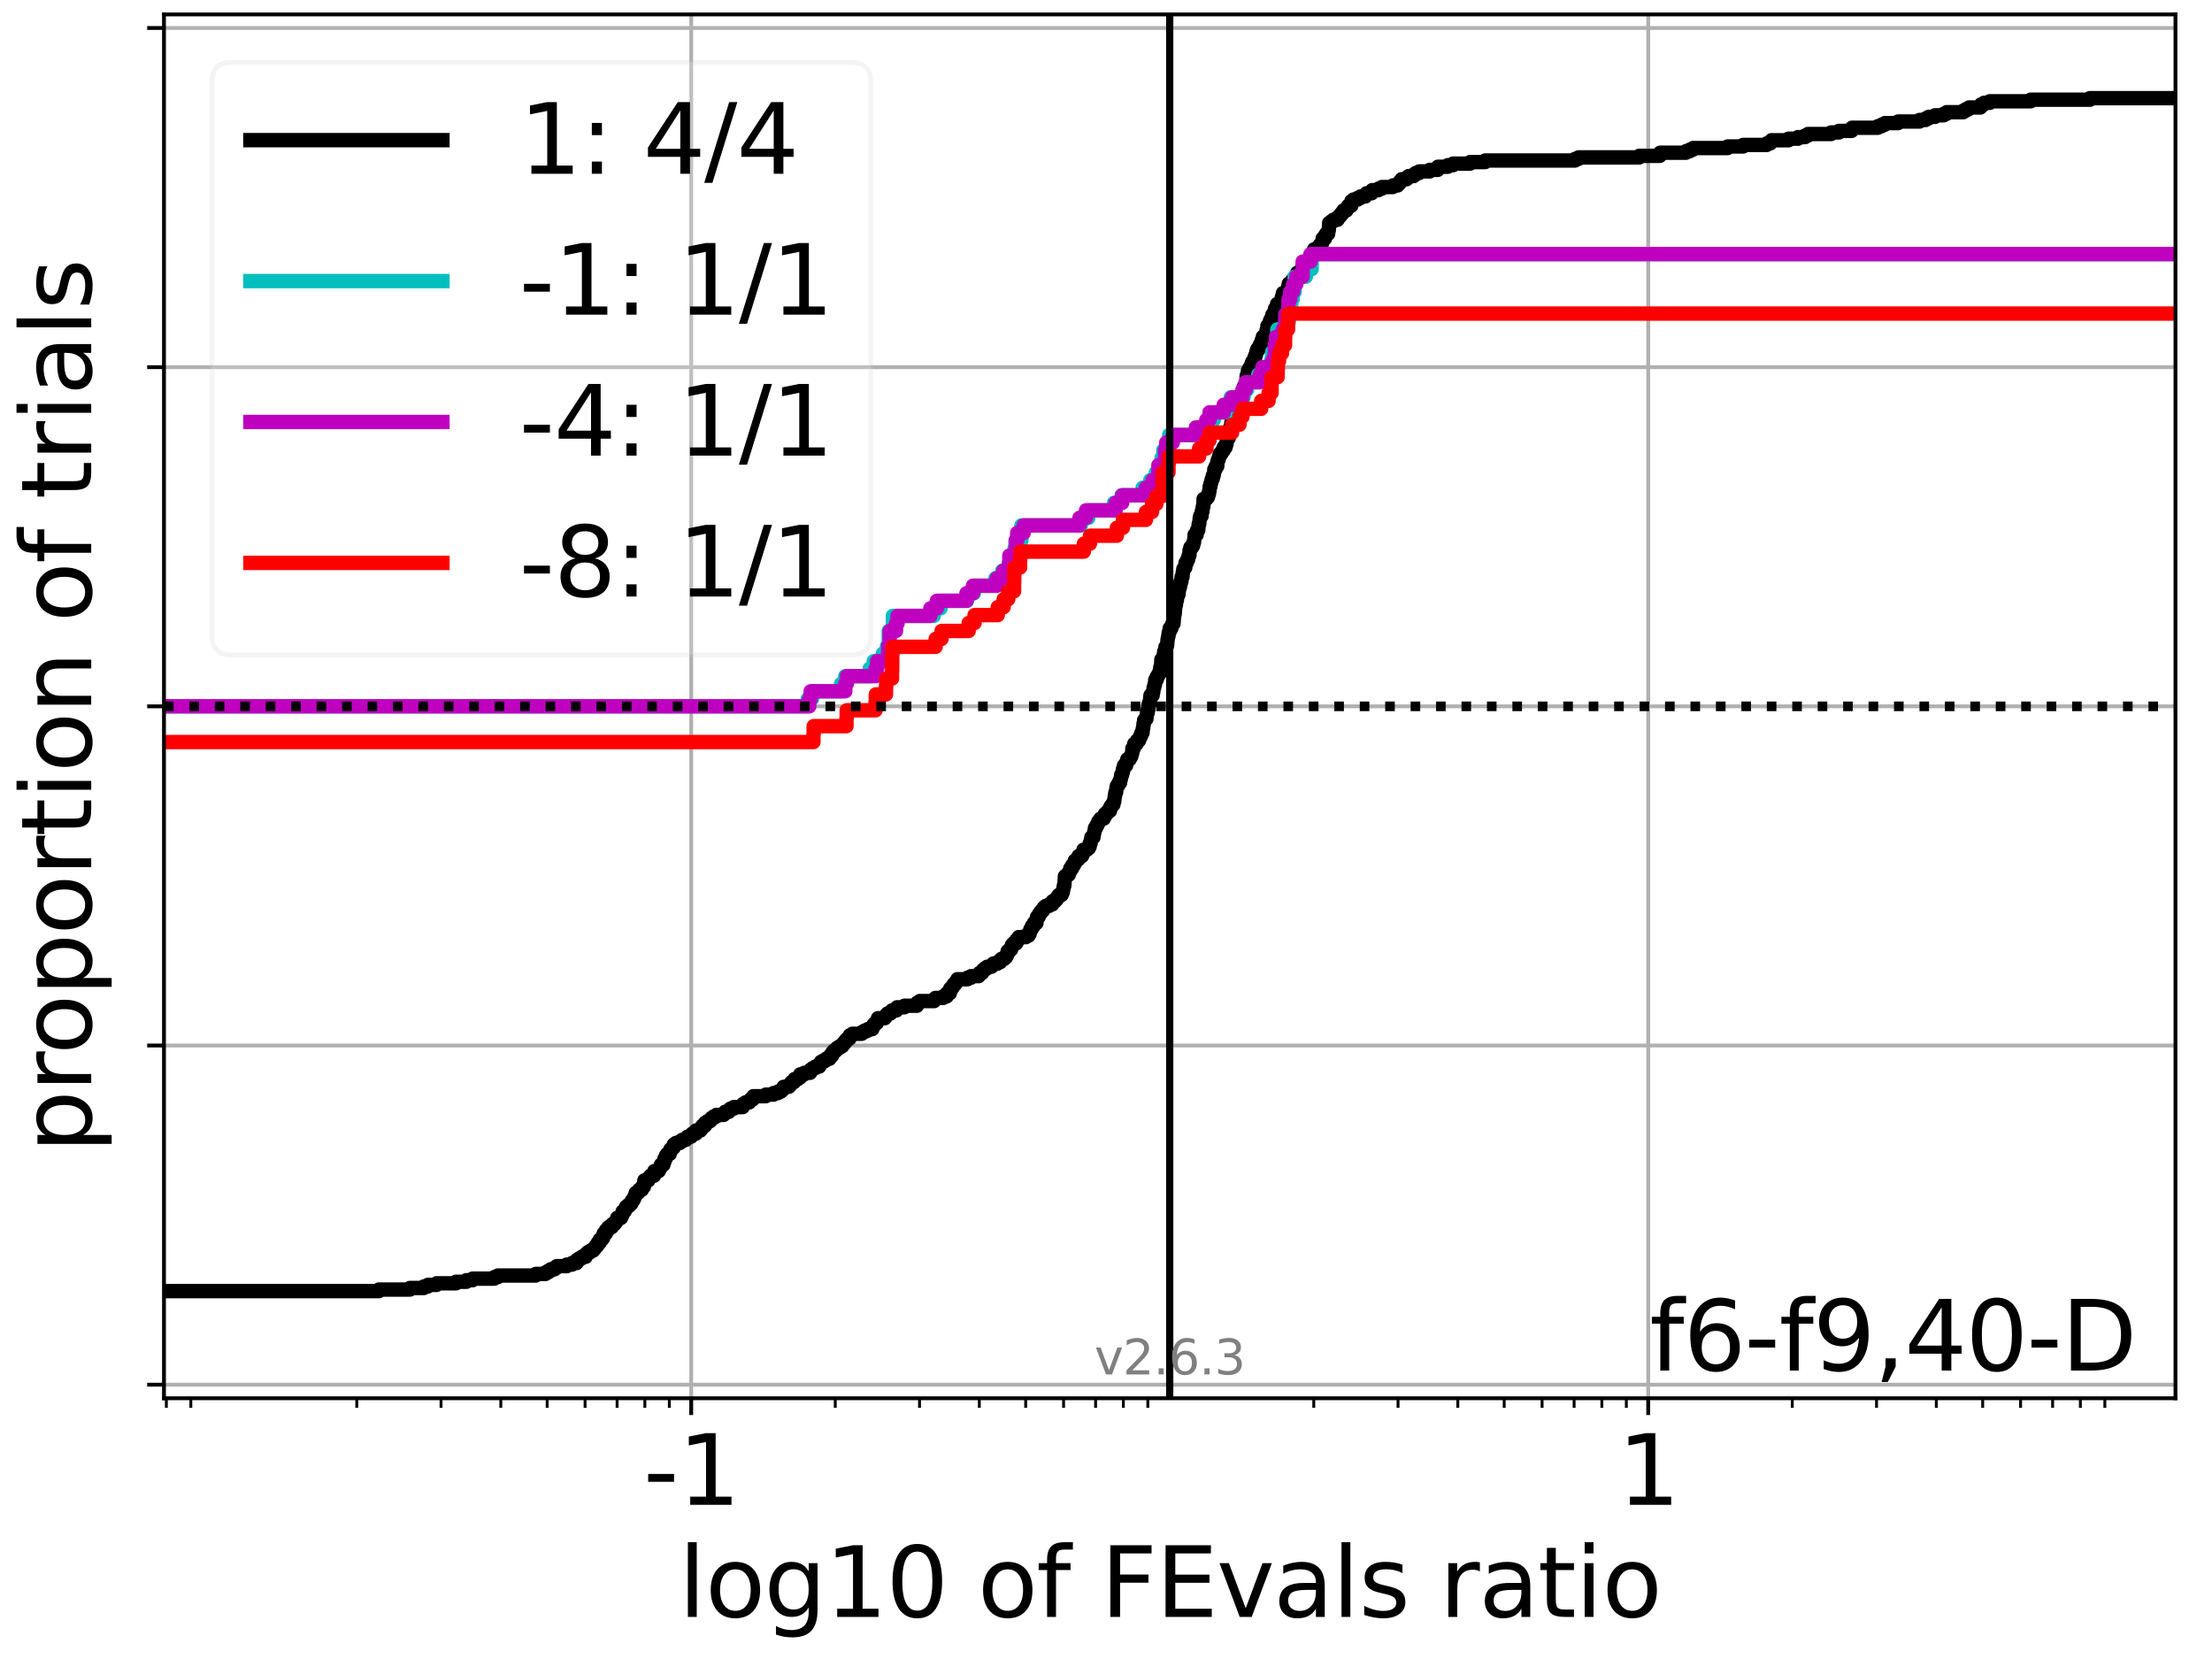 <?xml version="1.0" encoding="utf-8" standalone="no"?>
<!DOCTYPE svg PUBLIC "-//W3C//DTD SVG 1.1//EN"
  "http://www.w3.org/Graphics/SVG/1.1/DTD/svg11.dtd">
<svg height="345.6pt" version="1.1" viewBox="0 0 460.8 345.6" width="460.8pt" xmlns="http://www.w3.org/2000/svg" xmlns:xlink="http://www.w3.org/1999/xlink">
 <defs>
  <style type="text/css">*{stroke-linecap:butt;stroke-linejoin:round;}</style>
 </defs>
 <g id="figure_1">
  <g id="patch_1">
   <path d="M 0 345.6 
L 460.8 345.6 
L 460.8 0 
L 0 0 
z
" style="fill:#ffffff;"/>
  </g>
  <g id="axes_1">
   <g id="patch_2">
    <path d="M 34.16 291.28 
L 453.192 291.28 
L 453.192 3 
L 34.16 3 
z
" style="fill:#ffffff;"/>
   </g>
   <g id="matplotlib.axis_1">
    <g id="xtick_1">
     <g id="line2d_1">
      <path clip-path="url(#pb360c8e637)" d="M 143.995 291.28 
L 143.995 3 
" style="fill:none;stroke:#b0b0b0;stroke-linecap:square;stroke-width:0.8;"/>
     </g>
     <g id="line2d_2">
      <defs>
       <path d="M 0 0 
L 0 3.5 
" id="m2b8496bff4" style="stroke:#000000;stroke-width:0.8;"/>
      </defs>
      <g>
       <use style="stroke:#000000;stroke-width:0.8;" x="143.995" xlink:href="#m2b8496bff4" y="291.28"/>
      </g>
     </g>
     <g id="text_1">
      <!-- -1 -->
      <g transform="translate(134.025 313.477)scale(0.2 -0.2)">
       <defs>
        <path d="M 313 2009 
L 1997 2009 
L 1997 1497 
L 313 1497 
L 313 2009 
z
" id="DejaVuSans-2d" transform="scale(0.016)"/>
        <path d="M 794 531 
L 1825 531 
L 1825 4091 
L 703 3866 
L 703 4441 
L 1819 4666 
L 2450 4666 
L 2450 531 
L 3481 531 
L 3481 0 
L 794 0 
L 794 531 
z
" id="DejaVuSans-31" transform="scale(0.016)"/>
       </defs>
       <use xlink:href="#DejaVuSans-2d"/>
       <use x="36.084" xlink:href="#DejaVuSans-31"/>
      </g>
     </g>
    </g>
    <g id="xtick_2">
     <g id="line2d_3">
      <path clip-path="url(#pb360c8e637)" d="M 343.357 291.28 
L 343.357 3 
" style="fill:none;stroke:#b0b0b0;stroke-linecap:square;stroke-width:0.8;"/>
     </g>
     <g id="line2d_4">
      <g>
       <use style="stroke:#000000;stroke-width:0.8;" x="343.357" xlink:href="#m2b8496bff4" y="291.28"/>
      </g>
     </g>
     <g id="text_2">
      <!-- 1 -->
      <g transform="translate(336.995 313.477)scale(0.2 -0.2)">
       <use xlink:href="#DejaVuSans-31"/>
      </g>
     </g>
    </g>
    <g id="xtick_3">
     <g id="line2d_5">
      <defs>
       <path d="M 0 0 
L 0 2 
" id="m2faba2f7cb" style="stroke:#000000;stroke-width:0.6;"/>
      </defs>
      <g>
       <use style="stroke:#000000;stroke-width:0.6;" x="34.654" xlink:href="#m2faba2f7cb" y="291.28"/>
      </g>
     </g>
    </g>
    <g id="xtick_4">
     <g id="line2d_6">
      <g>
       <use style="stroke:#000000;stroke-width:0.6;" x="39.753" xlink:href="#m2faba2f7cb" y="291.28"/>
      </g>
     </g>
    </g>
    <g id="xtick_5">
     <g id="line2d_7">
      <g>
       <use style="stroke:#000000;stroke-width:0.6;" x="74.321" xlink:href="#m2faba2f7cb" y="291.28"/>
      </g>
     </g>
    </g>
    <g id="xtick_6">
     <g id="line2d_8">
      <g>
       <use style="stroke:#000000;stroke-width:0.6;" x="91.874" xlink:href="#m2faba2f7cb" y="291.28"/>
      </g>
     </g>
    </g>
    <g id="xtick_7">
     <g id="line2d_9">
      <g>
       <use style="stroke:#000000;stroke-width:0.6;" x="104.328" xlink:href="#m2faba2f7cb" y="291.28"/>
      </g>
     </g>
    </g>
    <g id="xtick_8">
     <g id="line2d_10">
      <g>
       <use style="stroke:#000000;stroke-width:0.6;" x="113.988" xlink:href="#m2faba2f7cb" y="291.28"/>
      </g>
     </g>
    </g>
    <g id="xtick_9">
     <g id="line2d_11">
      <g>
       <use style="stroke:#000000;stroke-width:0.6;" x="121.881" xlink:href="#m2faba2f7cb" y="291.28"/>
      </g>
     </g>
    </g>
    <g id="xtick_10">
     <g id="line2d_12">
      <g>
       <use style="stroke:#000000;stroke-width:0.6;" x="128.554" xlink:href="#m2faba2f7cb" y="291.28"/>
      </g>
     </g>
    </g>
    <g id="xtick_11">
     <g id="line2d_13">
      <g>
       <use style="stroke:#000000;stroke-width:0.6;" x="134.335" xlink:href="#m2faba2f7cb" y="291.28"/>
      </g>
     </g>
    </g>
    <g id="xtick_12">
     <g id="line2d_14">
      <g>
       <use style="stroke:#000000;stroke-width:0.6;" x="139.434" xlink:href="#m2faba2f7cb" y="291.28"/>
      </g>
     </g>
    </g>
    <g id="xtick_13">
     <g id="line2d_15">
      <g>
       <use style="stroke:#000000;stroke-width:0.6;" x="174.002" xlink:href="#m2faba2f7cb" y="291.28"/>
      </g>
     </g>
    </g>
    <g id="xtick_14">
     <g id="line2d_16">
      <g>
       <use style="stroke:#000000;stroke-width:0.6;" x="191.555" xlink:href="#m2faba2f7cb" y="291.28"/>
      </g>
     </g>
    </g>
    <g id="xtick_15">
     <g id="line2d_17">
      <g>
       <use style="stroke:#000000;stroke-width:0.6;" x="204.009" xlink:href="#m2faba2f7cb" y="291.28"/>
      </g>
     </g>
    </g>
    <g id="xtick_16">
     <g id="line2d_18">
      <g>
       <use style="stroke:#000000;stroke-width:0.6;" x="213.669" xlink:href="#m2faba2f7cb" y="291.28"/>
      </g>
     </g>
    </g>
    <g id="xtick_17">
     <g id="line2d_19">
      <g>
       <use style="stroke:#000000;stroke-width:0.6;" x="221.562" xlink:href="#m2faba2f7cb" y="291.28"/>
      </g>
     </g>
    </g>
    <g id="xtick_18">
     <g id="line2d_20">
      <g>
       <use style="stroke:#000000;stroke-width:0.6;" x="228.235" xlink:href="#m2faba2f7cb" y="291.28"/>
      </g>
     </g>
    </g>
    <g id="xtick_19">
     <g id="line2d_21">
      <g>
       <use style="stroke:#000000;stroke-width:0.6;" x="234.016" xlink:href="#m2faba2f7cb" y="291.28"/>
      </g>
     </g>
    </g>
    <g id="xtick_20">
     <g id="line2d_22">
      <g>
       <use style="stroke:#000000;stroke-width:0.6;" x="239.115" xlink:href="#m2faba2f7cb" y="291.28"/>
      </g>
     </g>
    </g>
    <g id="xtick_21">
     <g id="line2d_23">
      <g>
       <use style="stroke:#000000;stroke-width:0.6;" x="273.683" xlink:href="#m2faba2f7cb" y="291.28"/>
      </g>
     </g>
    </g>
    <g id="xtick_22">
     <g id="line2d_24">
      <g>
       <use style="stroke:#000000;stroke-width:0.6;" x="291.236" xlink:href="#m2faba2f7cb" y="291.28"/>
      </g>
     </g>
    </g>
    <g id="xtick_23">
     <g id="line2d_25">
      <g>
       <use style="stroke:#000000;stroke-width:0.6;" x="303.69" xlink:href="#m2faba2f7cb" y="291.28"/>
      </g>
     </g>
    </g>
    <g id="xtick_24">
     <g id="line2d_26">
      <g>
       <use style="stroke:#000000;stroke-width:0.6;" x="313.35" xlink:href="#m2faba2f7cb" y="291.28"/>
      </g>
     </g>
    </g>
    <g id="xtick_25">
     <g id="line2d_27">
      <g>
       <use style="stroke:#000000;stroke-width:0.6;" x="321.243" xlink:href="#m2faba2f7cb" y="291.28"/>
      </g>
     </g>
    </g>
    <g id="xtick_26">
     <g id="line2d_28">
      <g>
       <use style="stroke:#000000;stroke-width:0.6;" x="327.916" xlink:href="#m2faba2f7cb" y="291.28"/>
      </g>
     </g>
    </g>
    <g id="xtick_27">
     <g id="line2d_29">
      <g>
       <use style="stroke:#000000;stroke-width:0.6;" x="333.697" xlink:href="#m2faba2f7cb" y="291.28"/>
      </g>
     </g>
    </g>
    <g id="xtick_28">
     <g id="line2d_30">
      <g>
       <use style="stroke:#000000;stroke-width:0.6;" x="338.796" xlink:href="#m2faba2f7cb" y="291.28"/>
      </g>
     </g>
    </g>
    <g id="xtick_29">
     <g id="line2d_31">
      <g>
       <use style="stroke:#000000;stroke-width:0.6;" x="373.364" xlink:href="#m2faba2f7cb" y="291.28"/>
      </g>
     </g>
    </g>
    <g id="xtick_30">
     <g id="line2d_32">
      <g>
       <use style="stroke:#000000;stroke-width:0.6;" x="390.917" xlink:href="#m2faba2f7cb" y="291.28"/>
      </g>
     </g>
    </g>
    <g id="xtick_31">
     <g id="line2d_33">
      <g>
       <use style="stroke:#000000;stroke-width:0.6;" x="403.371" xlink:href="#m2faba2f7cb" y="291.28"/>
      </g>
     </g>
    </g>
    <g id="xtick_32">
     <g id="line2d_34">
      <g>
       <use style="stroke:#000000;stroke-width:0.6;" x="413.031" xlink:href="#m2faba2f7cb" y="291.28"/>
      </g>
     </g>
    </g>
    <g id="xtick_33">
     <g id="line2d_35">
      <g>
       <use style="stroke:#000000;stroke-width:0.6;" x="420.924" xlink:href="#m2faba2f7cb" y="291.28"/>
      </g>
     </g>
    </g>
    <g id="xtick_34">
     <g id="line2d_36">
      <g>
       <use style="stroke:#000000;stroke-width:0.6;" x="427.597" xlink:href="#m2faba2f7cb" y="291.28"/>
      </g>
     </g>
    </g>
    <g id="xtick_35">
     <g id="line2d_37">
      <g>
       <use style="stroke:#000000;stroke-width:0.6;" x="433.378" xlink:href="#m2faba2f7cb" y="291.28"/>
      </g>
     </g>
    </g>
    <g id="xtick_36">
     <g id="line2d_38">
      <g>
       <use style="stroke:#000000;stroke-width:0.6;" x="438.477" xlink:href="#m2faba2f7cb" y="291.28"/>
      </g>
     </g>
    </g>
    <g id="text_3">
     <!-- log10 of FEvals ratio -->
     <g transform="translate(141.371 336.833)scale(0.2 -0.2)">
      <defs>
       <path d="M 603 4863 
L 1178 4863 
L 1178 0 
L 603 0 
L 603 4863 
z
" id="DejaVuSans-6c" transform="scale(0.016)"/>
       <path d="M 1959 3097 
Q 1497 3097 1228 2736 
Q 959 2375 959 1747 
Q 959 1119 1226 758 
Q 1494 397 1959 397 
Q 2419 397 2687 759 
Q 2956 1122 2956 1747 
Q 2956 2369 2687 2733 
Q 2419 3097 1959 3097 
z
M 1959 3584 
Q 2709 3584 3137 3096 
Q 3566 2609 3566 1747 
Q 3566 888 3137 398 
Q 2709 -91 1959 -91 
Q 1206 -91 779 398 
Q 353 888 353 1747 
Q 353 2609 779 3096 
Q 1206 3584 1959 3584 
z
" id="DejaVuSans-6f" transform="scale(0.016)"/>
       <path d="M 2906 1791 
Q 2906 2416 2648 2759 
Q 2391 3103 1925 3103 
Q 1463 3103 1205 2759 
Q 947 2416 947 1791 
Q 947 1169 1205 825 
Q 1463 481 1925 481 
Q 2391 481 2648 825 
Q 2906 1169 2906 1791 
z
M 3481 434 
Q 3481 -459 3084 -895 
Q 2688 -1331 1869 -1331 
Q 1566 -1331 1297 -1286 
Q 1028 -1241 775 -1147 
L 775 -588 
Q 1028 -725 1275 -790 
Q 1522 -856 1778 -856 
Q 2344 -856 2625 -561 
Q 2906 -266 2906 331 
L 2906 616 
Q 2728 306 2450 153 
Q 2172 0 1784 0 
Q 1141 0 747 490 
Q 353 981 353 1791 
Q 353 2603 747 3093 
Q 1141 3584 1784 3584 
Q 2172 3584 2450 3431 
Q 2728 3278 2906 2969 
L 2906 3500 
L 3481 3500 
L 3481 434 
z
" id="DejaVuSans-67" transform="scale(0.016)"/>
       <path d="M 2034 4250 
Q 1547 4250 1301 3770 
Q 1056 3291 1056 2328 
Q 1056 1369 1301 889 
Q 1547 409 2034 409 
Q 2525 409 2770 889 
Q 3016 1369 3016 2328 
Q 3016 3291 2770 3770 
Q 2525 4250 2034 4250 
z
M 2034 4750 
Q 2819 4750 3233 4129 
Q 3647 3509 3647 2328 
Q 3647 1150 3233 529 
Q 2819 -91 2034 -91 
Q 1250 -91 836 529 
Q 422 1150 422 2328 
Q 422 3509 836 4129 
Q 1250 4750 2034 4750 
z
" id="DejaVuSans-30" transform="scale(0.016)"/>
       <path id="DejaVuSans-20" transform="scale(0.016)"/>
       <path d="M 2375 4863 
L 2375 4384 
L 1825 4384 
Q 1516 4384 1395 4259 
Q 1275 4134 1275 3809 
L 1275 3500 
L 2222 3500 
L 2222 3053 
L 1275 3053 
L 1275 0 
L 697 0 
L 697 3053 
L 147 3053 
L 147 3500 
L 697 3500 
L 697 3744 
Q 697 4328 969 4595 
Q 1241 4863 1831 4863 
L 2375 4863 
z
" id="DejaVuSans-66" transform="scale(0.016)"/>
       <path d="M 628 4666 
L 3309 4666 
L 3309 4134 
L 1259 4134 
L 1259 2759 
L 3109 2759 
L 3109 2228 
L 1259 2228 
L 1259 0 
L 628 0 
L 628 4666 
z
" id="DejaVuSans-46" transform="scale(0.016)"/>
       <path d="M 628 4666 
L 3578 4666 
L 3578 4134 
L 1259 4134 
L 1259 2753 
L 3481 2753 
L 3481 2222 
L 1259 2222 
L 1259 531 
L 3634 531 
L 3634 0 
L 628 0 
L 628 4666 
z
" id="DejaVuSans-45" transform="scale(0.016)"/>
       <path d="M 191 3500 
L 800 3500 
L 1894 563 
L 2988 3500 
L 3597 3500 
L 2284 0 
L 1503 0 
L 191 3500 
z
" id="DejaVuSans-76" transform="scale(0.016)"/>
       <path d="M 2194 1759 
Q 1497 1759 1228 1600 
Q 959 1441 959 1056 
Q 959 750 1161 570 
Q 1363 391 1709 391 
Q 2188 391 2477 730 
Q 2766 1069 2766 1631 
L 2766 1759 
L 2194 1759 
z
M 3341 1997 
L 3341 0 
L 2766 0 
L 2766 531 
Q 2569 213 2275 61 
Q 1981 -91 1556 -91 
Q 1019 -91 701 211 
Q 384 513 384 1019 
Q 384 1609 779 1909 
Q 1175 2209 1959 2209 
L 2766 2209 
L 2766 2266 
Q 2766 2663 2505 2880 
Q 2244 3097 1772 3097 
Q 1472 3097 1187 3025 
Q 903 2953 641 2809 
L 641 3341 
Q 956 3463 1253 3523 
Q 1550 3584 1831 3584 
Q 2591 3584 2966 3190 
Q 3341 2797 3341 1997 
z
" id="DejaVuSans-61" transform="scale(0.016)"/>
       <path d="M 2834 3397 
L 2834 2853 
Q 2591 2978 2328 3040 
Q 2066 3103 1784 3103 
Q 1356 3103 1142 2972 
Q 928 2841 928 2578 
Q 928 2378 1081 2264 
Q 1234 2150 1697 2047 
L 1894 2003 
Q 2506 1872 2764 1633 
Q 3022 1394 3022 966 
Q 3022 478 2636 193 
Q 2250 -91 1575 -91 
Q 1294 -91 989 -36 
Q 684 19 347 128 
L 347 722 
Q 666 556 975 473 
Q 1284 391 1588 391 
Q 1994 391 2212 530 
Q 2431 669 2431 922 
Q 2431 1156 2273 1281 
Q 2116 1406 1581 1522 
L 1381 1569 
Q 847 1681 609 1914 
Q 372 2147 372 2553 
Q 372 3047 722 3315 
Q 1072 3584 1716 3584 
Q 2034 3584 2315 3537 
Q 2597 3491 2834 3397 
z
" id="DejaVuSans-73" transform="scale(0.016)"/>
       <path d="M 2631 2963 
Q 2534 3019 2420 3045 
Q 2306 3072 2169 3072 
Q 1681 3072 1420 2755 
Q 1159 2438 1159 1844 
L 1159 0 
L 581 0 
L 581 3500 
L 1159 3500 
L 1159 2956 
Q 1341 3275 1631 3429 
Q 1922 3584 2338 3584 
Q 2397 3584 2469 3576 
Q 2541 3569 2628 3553 
L 2631 2963 
z
" id="DejaVuSans-72" transform="scale(0.016)"/>
       <path d="M 1172 4494 
L 1172 3500 
L 2356 3500 
L 2356 3053 
L 1172 3053 
L 1172 1153 
Q 1172 725 1289 603 
Q 1406 481 1766 481 
L 2356 481 
L 2356 0 
L 1766 0 
Q 1100 0 847 248 
Q 594 497 594 1153 
L 594 3053 
L 172 3053 
L 172 3500 
L 594 3500 
L 594 4494 
L 1172 4494 
z
" id="DejaVuSans-74" transform="scale(0.016)"/>
       <path d="M 603 3500 
L 1178 3500 
L 1178 0 
L 603 0 
L 603 3500 
z
M 603 4863 
L 1178 4863 
L 1178 4134 
L 603 4134 
L 603 4863 
z
" id="DejaVuSans-69" transform="scale(0.016)"/>
      </defs>
      <use xlink:href="#DejaVuSans-6c"/>
      <use x="27.783" xlink:href="#DejaVuSans-6f"/>
      <use x="88.965" xlink:href="#DejaVuSans-67"/>
      <use x="152.441" xlink:href="#DejaVuSans-31"/>
      <use x="216.064" xlink:href="#DejaVuSans-30"/>
      <use x="279.688" xlink:href="#DejaVuSans-20"/>
      <use x="311.475" xlink:href="#DejaVuSans-6f"/>
      <use x="372.656" xlink:href="#DejaVuSans-66"/>
      <use x="407.861" xlink:href="#DejaVuSans-20"/>
      <use x="439.648" xlink:href="#DejaVuSans-46"/>
      <use x="497.168" xlink:href="#DejaVuSans-45"/>
      <use x="560.352" xlink:href="#DejaVuSans-76"/>
      <use x="619.531" xlink:href="#DejaVuSans-61"/>
      <use x="680.811" xlink:href="#DejaVuSans-6c"/>
      <use x="708.594" xlink:href="#DejaVuSans-73"/>
      <use x="760.693" xlink:href="#DejaVuSans-20"/>
      <use x="792.48" xlink:href="#DejaVuSans-72"/>
      <use x="833.594" xlink:href="#DejaVuSans-61"/>
      <use x="894.873" xlink:href="#DejaVuSans-74"/>
      <use x="934.082" xlink:href="#DejaVuSans-69"/>
      <use x="961.865" xlink:href="#DejaVuSans-6f"/>
     </g>
    </g>
   </g>
   <g id="matplotlib.axis_2">
    <g id="ytick_1">
     <g id="line2d_39">
      <path clip-path="url(#pb360c8e637)" d="M 34.16 288.454 
L 453.192 288.454 
" style="fill:none;stroke:#b0b0b0;stroke-linecap:square;stroke-width:0.8;"/>
     </g>
     <g id="line2d_40">
      <defs>
       <path d="M 0 0 
L -3.5 0 
" id="m164bd94c75" style="stroke:#000000;stroke-width:0.8;"/>
      </defs>
      <g>
       <use style="stroke:#000000;stroke-width:0.8;" x="34.16" xlink:href="#m164bd94c75" y="288.454"/>
      </g>
     </g>
    </g>
    <g id="ytick_2">
     <g id="line2d_41">
      <path clip-path="url(#pb360c8e637)" d="M 34.16 217.797 
L 453.192 217.797 
" style="fill:none;stroke:#b0b0b0;stroke-linecap:square;stroke-width:0.8;"/>
     </g>
     <g id="line2d_42">
      <g>
       <use style="stroke:#000000;stroke-width:0.8;" x="34.16" xlink:href="#m164bd94c75" y="217.797"/>
      </g>
     </g>
    </g>
    <g id="ytick_3">
     <g id="line2d_43">
      <path clip-path="url(#pb360c8e637)" d="M 34.16 147.14 
L 453.192 147.14 
" style="fill:none;stroke:#b0b0b0;stroke-linecap:square;stroke-width:0.8;"/>
     </g>
     <g id="line2d_44">
      <g>
       <use style="stroke:#000000;stroke-width:0.8;" x="34.16" xlink:href="#m164bd94c75" y="147.14"/>
      </g>
     </g>
    </g>
    <g id="ytick_4">
     <g id="line2d_45">
      <path clip-path="url(#pb360c8e637)" d="M 34.16 76.483 
L 453.192 76.483 
" style="fill:none;stroke:#b0b0b0;stroke-linecap:square;stroke-width:0.8;"/>
     </g>
     <g id="line2d_46">
      <g>
       <use style="stroke:#000000;stroke-width:0.8;" x="34.16" xlink:href="#m164bd94c75" y="76.483"/>
      </g>
     </g>
    </g>
    <g id="ytick_5">
     <g id="line2d_47">
      <path clip-path="url(#pb360c8e637)" d="M 34.16 5.826 
L 453.192 5.826 
" style="fill:none;stroke:#b0b0b0;stroke-linecap:square;stroke-width:0.8;"/>
     </g>
     <g id="line2d_48">
      <g>
       <use style="stroke:#000000;stroke-width:0.8;" x="34.16" xlink:href="#m164bd94c75" y="5.826"/>
      </g>
     </g>
    </g>
    <g id="text_4">
     <!-- proportion of trials -->
     <g transform="translate(19.001 240.146)rotate(-90)scale(0.2 -0.2)">
      <defs>
       <path d="M 1159 525 
L 1159 -1331 
L 581 -1331 
L 581 3500 
L 1159 3500 
L 1159 2969 
Q 1341 3281 1617 3432 
Q 1894 3584 2278 3584 
Q 2916 3584 3314 3078 
Q 3713 2572 3713 1747 
Q 3713 922 3314 415 
Q 2916 -91 2278 -91 
Q 1894 -91 1617 61 
Q 1341 213 1159 525 
z
M 3116 1747 
Q 3116 2381 2855 2742 
Q 2594 3103 2138 3103 
Q 1681 3103 1420 2742 
Q 1159 2381 1159 1747 
Q 1159 1113 1420 752 
Q 1681 391 2138 391 
Q 2594 391 2855 752 
Q 3116 1113 3116 1747 
z
" id="DejaVuSans-70" transform="scale(0.016)"/>
       <path d="M 3513 2113 
L 3513 0 
L 2938 0 
L 2938 2094 
Q 2938 2591 2744 2837 
Q 2550 3084 2163 3084 
Q 1697 3084 1428 2787 
Q 1159 2491 1159 1978 
L 1159 0 
L 581 0 
L 581 3500 
L 1159 3500 
L 1159 2956 
Q 1366 3272 1645 3428 
Q 1925 3584 2291 3584 
Q 2894 3584 3203 3211 
Q 3513 2838 3513 2113 
z
" id="DejaVuSans-6e" transform="scale(0.016)"/>
      </defs>
      <use xlink:href="#DejaVuSans-70"/>
      <use x="63.477" xlink:href="#DejaVuSans-72"/>
      <use x="102.34" xlink:href="#DejaVuSans-6f"/>
      <use x="163.521" xlink:href="#DejaVuSans-70"/>
      <use x="226.998" xlink:href="#DejaVuSans-6f"/>
      <use x="288.18" xlink:href="#DejaVuSans-72"/>
      <use x="329.293" xlink:href="#DejaVuSans-74"/>
      <use x="368.502" xlink:href="#DejaVuSans-69"/>
      <use x="396.285" xlink:href="#DejaVuSans-6f"/>
      <use x="457.467" xlink:href="#DejaVuSans-6e"/>
      <use x="520.846" xlink:href="#DejaVuSans-20"/>
      <use x="552.633" xlink:href="#DejaVuSans-6f"/>
      <use x="613.814" xlink:href="#DejaVuSans-66"/>
      <use x="649.02" xlink:href="#DejaVuSans-20"/>
      <use x="680.807" xlink:href="#DejaVuSans-74"/>
      <use x="720.016" xlink:href="#DejaVuSans-72"/>
      <use x="761.129" xlink:href="#DejaVuSans-69"/>
      <use x="788.912" xlink:href="#DejaVuSans-61"/>
      <use x="850.191" xlink:href="#DejaVuSans-6c"/>
      <use x="877.975" xlink:href="#DejaVuSans-73"/>
     </g>
    </g>
   </g>
   <g id="line2d_49">
    <path clip-path="url(#pb360c8e637)" d="M 34.16 268.962 
L 78.915 268.962 
L 78.915 268.637 
L 85.39 268.637 
L 85.39 268.312 
L 88.297 268.312 
L 88.297 267.988 
L 89.153 267.988 
L 89.153 267.663 
L 90.953 267.663 
L 90.953 267.338 
L 94.996 267.338 
L 94.996 267.013 
L 97.164 267.013 
L 97.164 266.688 
L 98.437 266.688 
L 98.437 266.363 
L 102.955 266.363 
L 102.955 266.038 
L 103.719 266.038 
L 103.719 265.714 
L 111.591 265.714 
L 111.591 265.389 
L 113.627 265.389 
L 113.627 265.064 
L 114.188 265.064 
L 114.188 264.739 
L 114.71 264.739 
L 114.71 264.414 
L 115.535 264.414 
L 115.535 264.089 
L 115.992 264.089 
L 115.992 263.764 
L 118.064 263.764 
L 118.064 263.44 
L 119.16 263.44 
L 119.16 263.115 
L 120.101 263.115 
L 120.163 262.465 
L 120.662 262.465 
L 120.662 262.14 
L 121.185 262.14 
L 121.185 261.815 
L 122.01 261.815 
L 122.112 261.166 
L 122.467 261.166 
L 122.467 260.841 
L 123.008 260.841 
L 123.008 260.516 
L 123.569 260.516 
L 123.569 260.191 
L 123.865 260.191 
L 123.865 259.866 
L 124.092 259.866 
L 124.092 259.541 
L 124.426 259.541 
L 124.426 259.216 
L 124.539 259.216 
L 124.539 258.892 
L 124.917 258.892 
L 124.948 258.242 
L 125.374 258.242 
L 125.374 257.917 
L 125.635 257.917 
L 125.665 257.267 
L 125.773 257.267 
L 125.773 256.942 
L 126.226 256.942 
L 126.23 256.293 
L 126.638 256.293 
L 126.748 255.643 
L 127.446 255.643 
L 127.446 255.318 
L 127.573 255.318 
L 127.573 254.993 
L 128.03 254.993 
L 128.03 254.668 
L 128.303 254.668 
L 128.303 254.344 
L 128.542 254.344 
L 128.586 253.694 
L 129.398 253.694 
L 129.398 253.369 
L 129.545 253.369 
L 129.612 252.719 
L 129.708 252.719 
L 129.708 252.394 
L 130.102 252.394 
L 130.102 252.07 
L 130.268 252.07 
L 130.268 251.745 
L 130.401 251.745 
L 130.401 251.42 
L 130.791 251.42 
L 130.791 251.095 
L 131.198 251.095 
L 131.198 250.77 
L 131.493 250.77 
L 131.493 250.445 
L 131.616 250.445 
L 131.616 250.12 
L 131.876 250.12 
L 131.876 249.795 
L 132.073 249.795 
L 132.073 249.471 
L 132.201 249.471 
L 132.201 249.146 
L 132.35 249.146 
L 132.436 248.496 
L 132.959 248.496 
L 132.959 248.171 
L 133.149 248.171 
L 133.149 247.846 
L 133.71 247.846 
L 133.784 247.197 
L 134.145 247.197 
L 134.241 245.897 
L 135.057 245.897 
L 135.057 245.572 
L 135.241 245.572 
L 135.241 245.247 
L 135.514 245.247 
L 135.514 244.923 
L 136.244 244.923 
L 136.313 243.948 
L 137.238 243.948 
L 137.238 243.623 
L 137.409 243.623 
L 137.409 243.298 
L 137.586 243.298 
L 137.667 242.649 
L 138.192 242.649 
L 138.228 241.999 
L 138.412 241.999 
L 138.431 241.349 
L 138.682 241.349 
L 138.751 240.699 
L 138.992 240.699 
L 138.992 240.375 
L 139.515 240.375 
L 139.576 239.725 
L 139.685 239.725 
L 139.685 239.4 
L 140.033 239.4 
L 140.033 239.075 
L 140.34 239.075 
L 140.36 238.425 
L 140.797 238.425 
L 140.797 238.101 
L 141.634 238.101 
L 141.634 237.776 
L 142.105 237.776 
L 142.105 237.451 
L 142.869 237.451 
L 142.869 237.126 
L 143.201 237.126 
L 143.201 236.801 
L 143.965 236.801 
L 143.965 236.476 
L 144.204 236.476 
L 144.204 236.151 
L 144.968 236.151 
L 145.003 235.502 
L 145.916 235.502 
L 145.916 235.177 
L 146.152 235.177 
L 146.152 234.852 
L 146.303 234.852 
L 146.303 234.527 
L 146.864 234.527 
L 146.916 233.877 
L 147.386 233.877 
L 147.386 233.553 
L 147.952 233.553 
L 147.952 233.228 
L 148.211 233.228 
L 148.211 232.903 
L 148.669 232.903 
L 148.669 232.578 
L 149.245 232.578 
L 149.245 232.253 
L 150.741 232.253 
L 150.741 231.928 
L 151.063 231.928 
L 151.063 231.603 
L 151.837 231.603 
L 151.837 231.279 
L 152.138 231.279 
L 152.138 230.954 
L 152.839 230.954 
L 152.839 230.629 
L 154.715 230.629 
L 154.788 229.979 
L 155.285 229.979 
L 155.285 229.654 
L 156.069 229.654 
L 156.069 229.329 
L 156.348 229.329 
L 156.348 229.005 
L 156.851 229.005 
L 156.956 228.355 
L 159.533 228.355 
L 159.533 228.03 
L 161.14 228.03 
L 161.14 227.705 
L 162.098 227.705 
L 162.098 227.38 
L 162.716 227.38 
L 162.716 227.055 
L 163.061 227.055 
L 163.061 226.73 
L 163.246 226.73 
L 163.246 226.406 
L 164.324 226.406 
L 164.324 226.081 
L 164.616 226.081 
L 164.616 225.756 
L 164.884 225.756 
L 164.884 225.431 
L 165.407 225.431 
L 165.407 225.106 
L 165.53 225.106 
L 165.53 224.781 
L 166.232 224.781 
L 166.232 224.456 
L 166.689 224.456 
L 166.697 223.807 
L 167.565 223.807 
L 167.565 223.482 
L 168.761 223.482 
L 168.859 222.832 
L 169.275 222.832 
L 169.275 222.507 
L 169.857 222.507 
L 169.857 222.182 
L 170.677 222.182 
L 170.677 221.858 
L 170.86 221.858 
L 170.86 221.533 
L 171.011 221.533 
L 171.011 221.208 
L 171.572 221.208 
L 171.572 220.883 
L 172.094 220.883 
L 172.094 220.558 
L 172.808 220.558 
L 172.919 219.908 
L 173.345 219.908 
L 173.376 219.259 
L 173.64 219.259 
L 173.64 218.934 
L 174.078 218.934 
L 174.078 218.609 
L 174.396 218.609 
L 174.396 218.284 
L 174.898 218.284 
L 174.898 217.959 
L 175.448 217.959 
L 175.448 217.634 
L 175.682 217.634 
L 175.682 217.31 
L 175.961 217.31 
L 175.961 216.985 
L 176.218 216.985 
L 176.218 216.66 
L 176.544 216.66 
L 176.544 216.335 
L 176.973 216.335 
L 177.024 215.685 
L 177.547 215.685 
L 177.547 215.36 
L 179.495 215.36 
L 179.495 215.036 
L 180.044 215.036 
L 180.044 214.711 
L 180.754 214.711 
L 180.754 214.386 
L 181.711 214.386 
L 181.711 214.061 
L 181.842 214.061 
L 181.842 213.736 
L 182.007 213.736 
L 182.007 213.411 
L 182.329 213.411 
L 182.329 213.086 
L 182.674 213.086 
L 182.674 212.762 
L 182.859 212.762 
L 182.901 212.112 
L 184.307 212.112 
L 184.307 211.787 
L 184.585 211.787 
L 184.585 211.462 
L 184.862 211.462 
L 184.862 211.137 
L 185.479 211.137 
L 185.479 210.812 
L 185.816 210.812 
L 185.816 210.488 
L 186.747 210.488 
L 186.747 210.163 
L 186.885 210.163 
L 186.885 209.838 
L 188.393 209.838 
L 188.393 209.513 
L 191.01 209.513 
L 191.094 208.863 
L 191.584 208.863 
L 191.584 208.538 
L 194.603 208.538 
L 194.603 208.214 
L 194.869 208.214 
L 194.869 207.889 
L 196.464 207.889 
L 196.464 207.564 
L 197.219 207.564 
L 197.265 206.914 
L 197.865 206.914 
L 197.951 205.94 
L 198.295 205.94 
L 198.295 205.615 
L 198.527 205.615 
L 198.527 205.29 
L 198.718 205.29 
L 198.718 204.965 
L 199.027 204.965 
L 199.027 204.64 
L 199.282 204.64 
L 199.282 204.315 
L 199.45 204.315 
L 199.45 203.99 
L 201.546 203.99 
L 201.546 203.665 
L 202.302 203.665 
L 202.302 203.341 
L 203.869 203.341 
L 203.869 203.016 
L 204.055 203.016 
L 204.055 202.691 
L 204.601 202.691 
L 204.601 202.366 
L 204.788 202.366 
L 204.788 202.041 
L 205.158 202.041 
L 205.158 201.716 
L 205.629 201.716 
L 205.629 201.391 
L 206.543 201.391 
L 206.543 201.067 
L 206.894 201.067 
L 206.894 200.742 
L 207.788 200.742 
L 207.788 200.417 
L 208.381 200.417 
L 208.381 200.092 
L 208.578 200.092 
L 208.578 199.767 
L 209.194 199.767 
L 209.194 199.442 
L 209.55 199.442 
L 209.55 199.117 
L 209.735 199.117 
L 209.735 198.793 
L 209.872 198.793 
L 209.914 198.143 
L 210.283 198.143 
L 210.283 197.818 
L 210.621 197.818 
L 210.702 197.168 
L 210.808 197.168 
L 210.808 196.843 
L 211.089 196.843 
L 211.089 196.519 
L 211.69 196.519 
L 211.696 195.869 
L 212.119 195.869 
L 212.214 195.219 
L 213.722 195.219 
L 213.722 194.894 
L 214.288 194.894 
L 214.288 194.569 
L 214.483 194.569 
L 214.553 193.92 
L 214.645 193.92 
L 214.645 193.595 
L 214.884 193.595 
L 214.968 192.945 
L 215.311 192.945 
L 215.377 192.295 
L 215.907 192.295 
L 215.959 191.321 
L 216.044 191.321 
L 216.044 190.996 
L 216.382 190.996 
L 216.466 190.346 
L 216.696 190.346 
L 216.696 190.021 
L 216.975 190.021 
L 216.975 189.697 
L 217.271 189.697 
L 217.271 189.372 
L 217.457 189.372 
L 217.457 189.047 
L 217.833 189.047 
L 217.833 188.722 
L 218.542 188.722 
L 218.542 188.397 
L 219.224 188.397 
L 219.274 187.747 
L 219.802 187.747 
L 219.802 187.423 
L 220.107 187.423 
L 220.107 187.098 
L 220.338 187.098 
L 220.338 186.773 
L 220.557 186.773 
L 220.557 186.448 
L 221.139 186.448 
L 221.139 186.123 
L 221.29 186.123 
L 221.29 185.798 
L 221.413 185.798 
L 221.495 185.149 
L 221.534 185.149 
L 221.618 184.499 
L 221.72 184.499 
L 221.824 182.875 
L 221.836 182.875 
L 221.836 182.55 
L 222.215 182.55 
L 222.215 182.225 
L 222.638 182.225 
L 222.725 181.575 
L 222.9 181.575 
L 222.952 180.925 
L 223.323 180.925 
L 223.342 180.276 
L 223.688 180.276 
L 223.688 179.951 
L 223.873 179.951 
L 223.891 179.301 
L 224.294 179.301 
L 224.294 178.976 
L 224.675 178.976 
L 224.693 178.326 
L 225.407 178.326 
L 225.407 178.002 
L 225.55 178.002 
L 225.648 177.352 
L 225.702 177.352 
L 225.702 177.027 
L 226.434 177.027 
L 226.434 176.702 
L 226.817 176.702 
L 226.817 176.377 
L 226.988 176.377 
L 226.988 175.728 
L 227.174 175.728 
L 227.215 175.078 
L 227.299 175.078 
L 227.349 174.428 
L 227.789 174.428 
L 227.871 173.778 
L 227.902 173.778 
L 227.976 173.129 
L 228.046 173.129 
L 228.106 172.479 
L 228.32 172.479 
L 228.32 172.154 
L 228.474 172.154 
L 228.474 171.829 
L 228.66 171.829 
L 228.66 171.504 
L 228.785 171.504 
L 228.785 171.18 
L 229.032 171.18 
L 229.032 170.855 
L 229.259 170.855 
L 229.259 170.53 
L 229.938 170.53 
L 229.938 170.205 
L 230.108 170.205 
L 230.173 169.555 
L 230.531 169.555 
L 230.531 169.23 
L 230.821 169.23 
L 230.821 168.906 
L 231.231 168.906 
L 231.237 168.256 
L 231.392 168.256 
L 231.392 167.931 
L 231.656 167.931 
L 231.656 167.606 
L 231.943 167.606 
L 231.993 166.956 
L 232.114 166.956 
L 232.208 165.982 
L 232.255 165.982 
L 232.31 165.332 
L 232.394 165.332 
L 232.394 165.007 
L 232.514 165.007 
L 232.591 164.033 
L 232.669 164.033 
L 232.669 163.708 
L 232.918 163.708 
L 232.918 163.383 
L 233.049 163.383 
L 233.049 163.058 
L 233.331 163.058 
L 233.346 162.408 
L 233.471 162.408 
L 233.56 161.434 
L 233.754 161.434 
L 233.834 160.784 
L 233.932 160.784 
L 233.959 160.134 
L 234.102 160.134 
L 234.155 159.485 
L 234.582 159.485 
L 234.605 158.835 
L 234.796 158.835 
L 234.834 158.185 
L 235.32 158.185 
L 235.32 157.86 
L 235.496 157.86 
L 235.496 157.535 
L 235.682 157.535 
L 235.791 156.886 
L 235.868 156.886 
L 235.899 155.911 
L 236.172 155.911 
L 236.207 155.261 
L 236.291 155.261 
L 236.291 154.937 
L 236.784 154.937 
L 236.845 154.287 
L 237.27 154.287 
L 237.27 153.962 
L 237.394 153.962 
L 237.394 153.637 
L 237.531 153.637 
L 237.531 153.312 
L 237.717 153.312 
L 237.764 152.663 
L 238.01 152.663 
L 238.076 151.688 
L 238.153 151.688 
L 238.222 150.713 
L 238.306 150.713 
L 238.334 150.064 
L 238.565 150.064 
L 238.565 149.739 
L 238.819 149.739 
L 238.905 148.764 
L 238.938 148.764 
L 238.938 148.439 
L 239.092 148.439 
L 239.104 147.79 
L 239.217 147.79 
L 239.25 146.815 
L 239.352 146.815 
L 239.352 146.49 
L 239.541 146.49 
L 239.622 145.191 
L 239.66 145.191 
L 239.66 144.866 
L 240.113 144.866 
L 240.116 144.216 
L 240.242 144.216 
L 240.326 143.242 
L 240.442 143.242 
L 240.499 142.592 
L 240.605 142.592 
L 240.664 141.617 
L 240.958 141.617 
L 240.99 140.968 
L 241.193 140.968 
L 241.193 140.643 
L 241.363 140.643 
L 241.363 140.318 
L 241.578 140.318 
L 241.661 139.343 
L 241.707 139.343 
L 241.707 139.019 
L 241.852 139.019 
L 241.938 137.394 
L 242.212 137.394 
L 242.212 137.069 
L 242.339 137.069 
L 242.424 136.42 
L 242.462 136.42 
L 242.512 135.77 
L 242.722 135.77 
L 242.782 134.795 
L 243.001 134.795 
L 243.001 134.47 
L 243.126 134.47 
L 243.228 133.171 
L 243.258 133.171 
L 243.367 132.521 
L 243.413 132.521 
L 243.451 131.872 
L 243.556 131.872 
L 243.556 131.547 
L 243.676 131.547 
L 243.676 130.897 
L 244.009 130.897 
L 244.084 130.247 
L 244.217 130.247 
L 244.217 129.922 
L 244.47 129.922 
L 244.548 128.623 
L 244.587 128.623 
L 244.61 127.973 
L 244.702 127.973 
L 244.812 126.674 
L 244.816 126.674 
L 244.864 126.024 
L 244.967 126.024 
L 245.047 125.05 
L 245.162 125.05 
L 245.232 124.075 
L 245.397 124.075 
L 245.397 123.75 
L 245.524 123.75 
L 245.587 122.776 
L 245.648 122.776 
L 245.648 122.451 
L 245.774 122.451 
L 245.841 121.801 
L 245.927 121.801 
L 245.93 121.151 
L 246.11 121.151 
L 246.152 120.177 
L 246.34 120.177 
L 246.396 119.202 
L 246.458 119.202 
L 246.505 118.552 
L 246.688 118.552 
L 246.688 118.228 
L 246.917 118.228 
L 246.973 117.253 
L 247.216 117.253 
L 247.318 116.603 
L 247.503 116.603 
L 247.559 115.954 
L 247.659 115.954 
L 247.659 115.629 
L 247.793 115.629 
L 247.798 114.654 
L 247.928 114.654 
L 247.988 114.004 
L 248.357 114.004 
L 248.357 113.68 
L 248.543 113.68 
L 248.595 113.03 
L 248.723 113.03 
L 248.821 112.055 
L 248.852 112.055 
L 248.853 111.405 
L 249.28 111.405 
L 249.369 110.431 
L 249.617 110.431 
L 249.715 109.131 
L 249.824 109.131 
L 249.935 107.832 
L 250.017 107.832 
L 250.017 107.507 
L 250.307 107.507 
L 250.355 106.533 
L 250.493 106.533 
L 250.561 105.558 
L 250.671 105.558 
L 250.732 103.934 
L 251.346 103.934 
L 251.346 103.609 
L 251.625 103.609 
L 251.677 102.959 
L 251.835 102.959 
L 251.88 102.309 
L 251.953 102.309 
L 252.008 101.335 
L 252.149 101.335 
L 252.194 100.685 
L 252.295 100.685 
L 252.37 100.035 
L 252.48 100.035 
L 252.48 99.711 
L 252.64 99.711 
L 252.665 99.061 
L 252.825 99.061 
L 252.934 98.411 
L 252.944 98.411 
L 252.966 97.761 
L 253.213 97.761 
L 253.27 97.112 
L 253.578 97.112 
L 253.598 96.137 
L 253.693 96.137 
L 253.693 95.812 
L 253.838 95.812 
L 253.929 95.163 
L 254.038 95.163 
L 254.114 94.513 
L 254.455 94.513 
L 254.455 94.188 
L 254.622 94.188 
L 254.622 93.863 
L 254.892 93.863 
L 254.901 93.213 
L 255.304 93.213 
L 255.328 92.564 
L 255.496 92.564 
L 255.593 91.589 
L 255.676 91.589 
L 255.676 91.264 
L 255.955 91.264 
L 256.056 90.29 
L 256.106 90.29 
L 256.137 89.64 
L 256.255 89.64 
L 256.298 88.99 
L 256.417 88.99 
L 256.523 88.016 
L 256.791 88.016 
L 256.841 87.366 
L 257.053 87.366 
L 257.12 86.716 
L 257.374 86.716 
L 257.374 86.391 
L 257.515 86.391 
L 257.515 86.066 
L 257.675 86.066 
L 257.736 85.417 
L 257.992 85.417 
L 258.005 84.767 
L 258.235 84.767 
L 258.338 84.117 
L 258.43 84.117 
L 258.522 83.143 
L 258.691 83.143 
L 258.694 82.493 
L 258.844 82.493 
L 258.896 81.843 
L 258.962 81.843 
L 259.031 81.194 
L 259.092 81.194 
L 259.132 80.544 
L 259.312 80.544 
L 259.312 80.219 
L 259.484 80.219 
L 259.58 79.569 
L 259.652 79.569 
L 259.711 78.27 
L 259.842 78.27 
L 259.926 77.62 
L 259.964 77.62 
L 259.964 77.295 
L 260.111 77.295 
L 260.111 76.97 
L 260.297 76.97 
L 260.297 76.646 
L 260.651 76.646 
L 260.748 75.671 
L 260.891 75.671 
L 260.891 75.346 
L 261.102 75.346 
L 261.102 75.021 
L 261.269 75.021 
L 261.373 74.372 
L 261.5 74.372 
L 261.5 74.047 
L 261.614 74.047 
L 261.705 73.397 
L 261.799 73.397 
L 261.799 73.072 
L 261.912 73.072 
L 261.912 72.747 
L 262.23 72.747 
L 262.323 72.098 
L 262.465 72.098 
L 262.465 71.773 
L 262.668 71.773 
L 262.668 71.448 
L 262.853 71.448 
L 262.87 70.798 
L 263.029 70.798 
L 263.081 70.148 
L 263.487 70.148 
L 263.487 69.824 
L 263.739 69.824 
L 263.836 68.849 
L 263.999 68.849 
L 264.03 67.874 
L 264.483 67.874 
L 264.538 66.9 
L 264.665 66.9 
L 264.665 66.575 
L 264.934 66.575 
L 265.045 65.6 
L 265.247 65.6 
L 265.247 65.275 
L 265.559 65.275 
L 265.617 64.301 
L 266.008 64.301 
L 266.042 63.326 
L 266.645 63.326 
L 266.645 63.001 
L 266.936 63.001 
L 267.014 62.027 
L 267.102 62.027 
L 267.102 61.702 
L 267.222 61.702 
L 267.263 61.052 
L 268.072 61.052 
L 268.157 60.403 
L 268.257 60.403 
L 268.342 59.753 
L 268.375 59.753 
L 268.473 59.103 
L 269.021 59.103 
L 269.021 58.778 
L 269.162 58.778 
L 269.162 58.453 
L 269.563 58.453 
L 269.62 57.804 
L 269.85 57.804 
L 269.85 57.479 
L 270.19 57.479 
L 270.24 56.829 
L 271.072 56.829 
L 271.132 56.179 
L 271.188 56.179 
L 271.188 55.855 
L 271.374 55.855 
L 271.448 55.205 
L 271.514 55.205 
L 271.514 54.88 
L 272.159 54.88 
L 272.159 54.555 
L 272.342 54.555 
L 272.342 54.23 
L 272.695 54.23 
L 272.695 53.905 
L 272.894 53.905 
L 272.894 53.581 
L 273.118 53.581 
L 273.128 52.931 
L 273.517 52.931 
L 273.517 52.606 
L 273.658 52.606 
L 273.748 51.956 
L 274.334 51.956 
L 274.334 51.631 
L 274.895 51.631 
L 274.954 50.982 
L 275.256 50.982 
L 275.256 50.657 
L 275.417 50.657 
L 275.515 50.007 
L 275.532 50.007 
L 275.532 49.682 
L 276.032 49.682 
L 276.037 49.033 
L 276.242 49.033 
L 276.242 48.708 
L 276.673 48.708 
L 276.699 48.058 
L 276.796 48.058 
L 276.893 46.434 
L 277.319 46.434 
L 277.319 46.109 
L 277.738 46.109 
L 277.738 45.784 
L 278.643 45.784 
L 278.643 45.459 
L 278.772 45.459 
L 278.772 45.134 
L 279.126 45.134 
L 279.126 44.809 
L 279.391 44.809 
L 279.391 44.485 
L 279.65 44.485 
L 279.65 44.16 
L 279.867 44.16 
L 279.867 43.835 
L 280.487 43.835 
L 280.487 43.51 
L 280.677 43.51 
L 280.677 43.185 
L 280.87 43.185 
L 280.87 42.86 
L 281.49 42.86 
L 281.53 41.886 
L 281.964 41.886 
L 281.964 41.561 
L 282.819 41.561 
L 282.819 41.236 
L 283.439 41.236 
L 283.439 40.911 
L 284.449 40.911 
L 284.449 40.586 
L 284.668 40.586 
L 284.668 40.261 
L 285.737 40.261 
L 285.737 39.936 
L 285.861 39.936 
L 285.861 39.612 
L 287.161 39.612 
L 287.161 39.287 
L 287.876 39.287 
L 287.876 38.962 
L 290.146 38.962 
L 290.146 38.637 
L 291.139 38.637 
L 291.139 38.312 
L 291.465 38.312 
L 291.465 37.987 
L 291.734 37.987 
L 291.734 37.662 
L 291.993 37.662 
L 291.993 37.338 
L 293.021 37.338 
L 293.021 37.013 
L 293.422 37.013 
L 293.422 36.688 
L 294.476 36.688 
L 294.476 36.363 
L 294.913 36.363 
L 294.913 36.038 
L 295.641 36.038 
L 295.641 35.713 
L 297.826 35.713 
L 297.826 35.388 
L 299.504 35.388 
L 299.55 34.739 
L 301.6 34.739 
L 301.6 34.414 
L 302.688 34.414 
L 302.688 34.089 
L 306.237 34.089 
L 306.237 33.764 
L 309.376 33.764 
L 309.376 33.439 
L 328.091 33.439 
L 328.091 33.114 
L 328.824 33.114 
L 328.824 32.79 
L 341.493 32.79 
L 341.493 32.465 
L 345.756 32.465 
L 345.84 31.815 
L 351.21 31.815 
L 351.21 31.49 
L 352.012 31.49 
L 352.012 31.165 
L 352.696 31.165 
L 352.696 30.84 
L 359.904 30.84 
L 359.904 30.516 
L 363.128 30.516 
L 363.128 30.191 
L 368.051 30.191 
L 368.051 29.866 
L 368.783 29.866 
L 368.783 29.541 
L 369.034 29.541 
L 369.034 29.216 
L 372.579 29.216 
L 372.579 28.891 
L 374.548 28.891 
L 374.548 28.566 
L 376.019 28.566 
L 376.019 28.242 
L 376.638 28.242 
L 376.638 27.917 
L 381.452 27.917 
L 381.452 27.592 
L 383.067 27.592 
L 383.067 27.267 
L 385.715 27.267 
L 385.799 26.617 
L 391.169 26.617 
L 391.169 26.292 
L 391.971 26.292 
L 391.971 25.968 
L 392.656 25.968 
L 392.656 25.643 
L 395.41 25.643 
L 395.41 25.318 
L 399.864 25.318 
L 399.864 24.993 
L 401.149 24.993 
L 401.149 24.668 
L 401.769 24.668 
L 401.769 24.343 
L 403.087 24.343 
L 403.087 24.018 
L 404.924 24.018 
L 404.924 23.694 
L 405.544 23.694 
L 405.544 23.369 
L 408.993 23.369 
L 408.993 23.044 
L 409.561 23.044 
L 409.561 22.719 
L 410.18 22.719 
L 410.18 22.394 
L 412.538 22.394 
L 412.538 22.069 
L 412.699 22.069 
L 412.699 21.744 
L 413.319 21.744 
L 413.319 21.42 
L 414.507 21.42 
L 414.507 21.095 
L 423.026 21.095 
L 423.026 20.77 
L 435.369 20.77 
L 435.369 20.445 
L 453.192 20.445 
L 453.192 20.445 
" style="fill:none;stroke:#000000;stroke-linecap:square;stroke-width:3;"/>
   </g>
   <g id="line2d_50">
    <path clip-path="url(#pb360c8e637)" style="fill:none;stroke:#000000;stroke-linecap:square;stroke-width:3;"/>
   </g>
   <g id="line2d_51">
    <path clip-path="url(#pb360c8e637)" d="M 34.16 147.14 
L 168.295 147.14 
L 168.295 145.57 
L 169.155 145.57 
L 169.155 144 
L 175.228 144 
L 175.228 142.43 
L 176.088 142.43 
L 176.088 140.859 
L 181.173 140.859 
L 181.173 139.289 
L 182.033 139.289 
L 182.033 137.719 
L 183.925 137.719 
L 183.925 136.149 
L 184.785 136.149 
L 184.785 134.579 
L 185.139 134.579 
L 185.139 133.009 
L 185.143 133.009 
L 185.143 131.438 
L 185.999 131.438 
L 185.999 129.868 
L 186.003 129.868 
L 186.003 128.298 
L 194.511 128.298 
L 194.511 126.728 
L 195.93 126.728 
L 195.93 125.158 
L 201.444 125.158 
L 201.444 123.588 
L 202.863 123.588 
L 202.863 122.018 
L 207.389 122.018 
L 207.389 120.447 
L 208.808 120.447 
L 208.808 118.877 
L 210.14 118.877 
L 210.14 117.307 
L 211.354 117.307 
L 211.354 115.737 
L 211.359 115.737 
L 211.359 114.167 
L 211.56 114.167 
L 211.56 112.597 
L 212.774 112.597 
L 212.774 111.026 
L 212.778 111.026 
L 212.778 109.456 
L 225.154 109.456 
L 225.154 107.886 
L 226.724 107.886 
L 226.724 106.316 
L 232.087 106.316 
L 232.087 104.746 
L 233.657 104.746 
L 233.657 103.176 
L 238.032 103.176 
L 238.032 101.606 
L 239.602 101.606 
L 239.602 100.035 
L 240.783 100.035 
L 240.783 98.465 
L 241.997 98.465 
L 241.997 96.895 
L 242.002 96.895 
L 242.002 95.325 
L 242.353 95.325 
L 242.353 93.755 
L 243.567 93.755 
L 243.567 92.185 
L 243.572 92.185 
L 243.572 90.615 
L 249.242 90.615 
L 249.242 89.044 
L 252.129 89.044 
L 252.129 87.474 
L 252.856 87.474 
L 252.856 85.904 
L 256.175 85.904 
L 256.175 84.334 
L 256.4 84.334 
L 256.4 82.764 
L 259.061 82.764 
L 259.061 81.194 
L 259.789 81.194 
L 259.789 79.623 
L 262.12 79.623 
L 262.12 78.053 
L 263.332 78.053 
L 263.332 76.483 
L 264.871 76.483 
L 264.871 74.913 
L 265.007 74.913 
L 265.007 73.343 
L 265.734 73.343 
L 265.734 71.773 
L 266.085 71.773 
L 266.085 70.203 
L 266.09 70.203 
L 266.09 68.632 
L 267.758 68.632 
L 267.758 67.062 
L 268.485 67.062 
L 268.485 65.492 
L 268.972 65.492 
L 268.972 63.922 
L 268.977 63.922 
L 268.977 62.352 
L 269.278 62.352 
L 269.278 60.782 
L 269.699 60.782 
L 269.699 59.211 
L 269.704 59.211 
L 269.704 57.641 
L 272.029 57.641 
L 272.029 56.071 
L 273.243 56.071 
L 273.243 54.501 
L 273.248 54.501 
L 273.248 52.931 
L 453.192 52.931 
" style="fill:none;stroke:#00bfbf;stroke-linecap:square;stroke-width:3;"/>
   </g>
   <g id="line2d_52">
    <path clip-path="url(#pb360c8e637)" style="fill:none;stroke:#00bfbf;stroke-linecap:square;stroke-width:3;"/>
   </g>
   <g id="line2d_53">
    <path clip-path="url(#pb360c8e637)" d="M 34.16 147.14 
L 168.572 147.14 
L 168.572 145.57 
L 168.889 145.57 
L 168.889 144 
L 176.097 144 
L 176.097 142.43 
L 176.415 142.43 
L 176.415 140.859 
L 182.421 140.859 
L 182.421 139.289 
L 182.738 139.289 
L 182.738 137.719 
L 185.014 137.719 
L 185.014 136.149 
L 185.022 136.149 
L 185.022 134.579 
L 185.331 134.579 
L 185.331 133.009 
L 185.34 133.009 
L 185.34 131.438 
L 186.659 131.438 
L 186.659 129.868 
L 186.976 129.868 
L 186.976 128.298 
L 193.814 128.298 
L 193.814 126.728 
L 195.163 126.728 
L 195.163 125.158 
L 201.339 125.158 
L 201.339 123.588 
L 202.689 123.588 
L 202.689 122.018 
L 207.663 122.018 
L 207.663 120.447 
L 209.013 120.447 
L 209.013 118.877 
L 210.256 118.877 
L 210.256 117.307 
L 210.264 117.307 
L 210.264 115.737 
L 211.606 115.737 
L 211.606 114.167 
L 211.614 114.167 
L 211.614 112.597 
L 211.901 112.597 
L 211.901 111.026 
L 213.251 111.026 
L 213.251 109.456 
L 224.872 109.456 
L 224.872 107.886 
L 226.241 107.886 
L 226.241 106.316 
L 232.398 106.316 
L 232.398 104.746 
L 233.767 104.746 
L 233.767 103.176 
L 238.721 103.176 
L 238.721 101.606 
L 240.09 101.606 
L 240.09 100.035 
L 241.314 100.035 
L 241.314 98.465 
L 241.323 98.465 
L 241.323 96.895 
L 242.683 96.895 
L 242.683 95.325 
L 242.692 95.325 
L 242.692 93.755 
L 242.959 93.755 
L 242.959 92.185 
L 244.328 92.185 
L 244.328 90.615 
L 249.124 90.615 
L 249.124 89.044 
L 251.296 89.044 
L 251.296 87.474 
L 251.959 87.474 
L 251.959 85.904 
L 254.919 85.904 
L 254.919 84.334 
L 256.65 84.334 
L 256.65 82.764 
L 258.822 82.764 
L 258.822 81.194 
L 259.485 81.194 
L 259.485 79.623 
L 262.445 79.623 
L 262.445 78.053 
L 262.973 78.053 
L 262.973 76.483 
L 265.146 76.483 
L 265.146 74.913 
L 265.566 74.913 
L 265.566 73.343 
L 265.575 73.343 
L 265.575 71.773 
L 265.809 71.773 
L 265.809 70.203 
L 267.211 70.203 
L 267.211 68.632 
L 267.739 68.632 
L 267.739 67.062 
L 267.747 67.062 
L 267.747 65.492 
L 268.402 65.492 
L 268.402 63.922 
L 268.41 63.922 
L 268.41 62.352 
L 268.769 62.352 
L 268.769 60.782 
L 269.384 60.782 
L 269.384 59.211 
L 270.047 59.211 
L 270.047 57.641 
L 271.362 57.641 
L 271.362 56.071 
L 271.37 56.071 
L 271.37 54.501 
L 273.007 54.501 
L 273.007 52.931 
L 453.192 52.931 
" style="fill:none;stroke:#bf00bf;stroke-linecap:square;stroke-width:3;"/>
   </g>
   <g id="line2d_54">
    <path clip-path="url(#pb360c8e637)" style="fill:none;stroke:#bf00bf;stroke-linecap:square;stroke-width:3;"/>
   </g>
   <g id="line2d_55">
    <path clip-path="url(#pb360c8e637)" d="M 34.16 154.578 
L 169.458 154.578 
L 169.458 152.925 
L 169.507 152.925 
L 169.507 151.272 
L 176.335 151.272 
L 176.335 149.619 
L 176.384 149.619 
L 176.384 147.966 
L 182.396 147.966 
L 182.396 146.314 
L 182.445 146.314 
L 182.445 144.661 
L 184.566 144.661 
L 184.566 143.008 
L 184.615 143.008 
L 184.615 141.355 
L 185.821 141.355 
L 185.821 139.702 
L 185.863 139.702 
L 185.863 138.05 
L 185.87 138.05 
L 185.87 136.397 
L 185.912 136.397 
L 185.912 134.744 
L 194.915 134.744 
L 194.915 133.091 
L 196.141 133.091 
L 196.141 131.438 
L 201.792 131.438 
L 201.792 129.786 
L 203.018 129.786 
L 203.018 128.133 
L 207.853 128.133 
L 207.853 126.48 
L 209.079 126.48 
L 209.079 124.827 
L 210.023 124.827 
L 210.023 123.175 
L 211.249 123.175 
L 211.249 121.522 
L 211.278 121.522 
L 211.278 119.869 
L 211.32 119.869 
L 211.32 118.216 
L 212.504 118.216 
L 212.504 116.563 
L 212.546 116.563 
L 212.546 114.911 
L 225.784 114.911 
L 225.784 113.258 
L 227.053 113.258 
L 227.053 111.605 
L 232.661 111.605 
L 232.661 109.952 
L 233.93 109.952 
L 233.93 108.299 
L 238.722 108.299 
L 238.722 106.647 
L 239.991 106.647 
L 239.991 104.994 
L 240.893 104.994 
L 240.893 103.341 
L 242.147 103.341 
L 242.147 101.688 
L 242.162 101.688 
L 242.162 100.035 
L 242.19 100.035 
L 242.19 98.383 
L 243.416 98.383 
L 243.416 96.73 
L 243.459 96.73 
L 243.459 95.077 
L 249.799 95.077 
L 249.799 93.424 
L 251.33 93.424 
L 251.33 91.771 
L 251.959 91.771 
L 251.959 90.119 
L 256.676 90.119 
L 256.676 88.466 
L 258.207 88.466 
L 258.207 86.813 
L 258.836 86.813 
L 258.836 85.16 
L 262.737 85.16 
L 262.737 83.508 
L 264.268 83.508 
L 264.268 81.855 
L 264.897 81.855 
L 264.897 80.202 
L 264.907 80.202 
L 264.907 78.549 
L 266.162 78.549 
L 266.162 76.896 
L 266.204 76.896 
L 266.204 75.244 
L 266.438 75.244 
L 266.438 73.591 
L 267.068 73.591 
L 267.068 71.938 
L 267.693 71.938 
L 267.693 70.285 
L 267.735 70.285 
L 267.735 68.632 
L 268.322 68.632 
L 268.322 66.98 
L 268.365 66.98 
L 268.365 65.327 
L 453.192 65.327 
" style="fill:none;stroke:#ff0000;stroke-linecap:square;stroke-width:3;"/>
   </g>
   <g id="line2d_56">
    <path clip-path="url(#pb360c8e637)" style="fill:none;stroke:#ff0000;stroke-linecap:square;stroke-width:3;"/>
   </g>
   <g id="line2d_57">
    <path clip-path="url(#pb360c8e637)" d="M 243.676 291.28 
L 243.676 3 
" style="fill:none;stroke:#000000;stroke-linecap:square;stroke-width:1.5;"/>
   </g>
   <g id="line2d_58">
    <path clip-path="url(#pb360c8e637)" d="M 34.16 147.14 
L 453.192 147.14 
" style="fill:none;stroke:#000000;stroke-dasharray:2,3.3;stroke-dashoffset:0;stroke-width:2;"/>
   </g>
   <g id="patch_3">
    <path d="M 34.16 291.28 
L 34.16 3 
" style="fill:none;stroke:#000000;stroke-linecap:square;stroke-linejoin:miter;stroke-width:0.8;"/>
   </g>
   <g id="patch_4">
    <path d="M 453.192 291.28 
L 453.192 3 
" style="fill:none;stroke:#000000;stroke-linecap:square;stroke-linejoin:miter;stroke-width:0.8;"/>
   </g>
   <g id="patch_5">
    <path d="M 34.16 291.28 
L 453.192 291.28 
" style="fill:none;stroke:#000000;stroke-linecap:square;stroke-linejoin:miter;stroke-width:0.8;"/>
   </g>
   <g id="patch_6">
    <path d="M 34.16 3 
L 453.192 3 
" style="fill:none;stroke:#000000;stroke-linecap:square;stroke-linejoin:miter;stroke-width:0.8;"/>
   </g>
   <g id="text_5">
    <!-- f6-f9,40-D -->
    <g transform="translate(343.643 285.514)scale(0.2 -0.2)">
     <defs>
      <path d="M 2113 2584 
Q 1688 2584 1439 2293 
Q 1191 2003 1191 1497 
Q 1191 994 1439 701 
Q 1688 409 2113 409 
Q 2538 409 2786 701 
Q 3034 994 3034 1497 
Q 3034 2003 2786 2293 
Q 2538 2584 2113 2584 
z
M 3366 4563 
L 3366 3988 
Q 3128 4100 2886 4159 
Q 2644 4219 2406 4219 
Q 1781 4219 1451 3797 
Q 1122 3375 1075 2522 
Q 1259 2794 1537 2939 
Q 1816 3084 2150 3084 
Q 2853 3084 3261 2657 
Q 3669 2231 3669 1497 
Q 3669 778 3244 343 
Q 2819 -91 2113 -91 
Q 1303 -91 875 529 
Q 447 1150 447 2328 
Q 447 3434 972 4092 
Q 1497 4750 2381 4750 
Q 2619 4750 2861 4703 
Q 3103 4656 3366 4563 
z
" id="DejaVuSans-36" transform="scale(0.016)"/>
      <path d="M 703 97 
L 703 672 
Q 941 559 1184 500 
Q 1428 441 1663 441 
Q 2288 441 2617 861 
Q 2947 1281 2994 2138 
Q 2813 1869 2534 1725 
Q 2256 1581 1919 1581 
Q 1219 1581 811 2004 
Q 403 2428 403 3163 
Q 403 3881 828 4315 
Q 1253 4750 1959 4750 
Q 2769 4750 3195 4129 
Q 3622 3509 3622 2328 
Q 3622 1225 3098 567 
Q 2575 -91 1691 -91 
Q 1453 -91 1209 -44 
Q 966 3 703 97 
z
M 1959 2075 
Q 2384 2075 2632 2365 
Q 2881 2656 2881 3163 
Q 2881 3666 2632 3958 
Q 2384 4250 1959 4250 
Q 1534 4250 1286 3958 
Q 1038 3666 1038 3163 
Q 1038 2656 1286 2365 
Q 1534 2075 1959 2075 
z
" id="DejaVuSans-39" transform="scale(0.016)"/>
      <path d="M 750 794 
L 1409 794 
L 1409 256 
L 897 -744 
L 494 -744 
L 750 256 
L 750 794 
z
" id="DejaVuSans-2c" transform="scale(0.016)"/>
      <path d="M 2419 4116 
L 825 1625 
L 2419 1625 
L 2419 4116 
z
M 2253 4666 
L 3047 4666 
L 3047 1625 
L 3713 1625 
L 3713 1100 
L 3047 1100 
L 3047 0 
L 2419 0 
L 2419 1100 
L 313 1100 
L 313 1709 
L 2253 4666 
z
" id="DejaVuSans-34" transform="scale(0.016)"/>
      <path d="M 1259 4147 
L 1259 519 
L 2022 519 
Q 2988 519 3436 956 
Q 3884 1394 3884 2338 
Q 3884 3275 3436 3711 
Q 2988 4147 2022 4147 
L 1259 4147 
z
M 628 4666 
L 1925 4666 
Q 3281 4666 3915 4102 
Q 4550 3538 4550 2338 
Q 4550 1131 3912 565 
Q 3275 0 1925 0 
L 628 0 
L 628 4666 
z
" id="DejaVuSans-44" transform="scale(0.016)"/>
     </defs>
     <use xlink:href="#DejaVuSans-66"/>
     <use x="35.205" xlink:href="#DejaVuSans-36"/>
     <use x="98.828" xlink:href="#DejaVuSans-2d"/>
     <use x="134.912" xlink:href="#DejaVuSans-66"/>
     <use x="170.117" xlink:href="#DejaVuSans-39"/>
     <use x="233.74" xlink:href="#DejaVuSans-2c"/>
     <use x="265.527" xlink:href="#DejaVuSans-34"/>
     <use x="329.15" xlink:href="#DejaVuSans-30"/>
     <use x="392.773" xlink:href="#DejaVuSans-2d"/>
     <use x="428.857" xlink:href="#DejaVuSans-44"/>
    </g>
   </g>
   <g id="text_6">
    <!-- v2.6.3 -->
    <g style="fill:#808080;" transform="translate(227.995 286.318)scale(0.1 -0.1)">
     <defs>
      <path d="M 1228 531 
L 3431 531 
L 3431 0 
L 469 0 
L 469 531 
Q 828 903 1448 1529 
Q 2069 2156 2228 2338 
Q 2531 2678 2651 2914 
Q 2772 3150 2772 3378 
Q 2772 3750 2511 3984 
Q 2250 4219 1831 4219 
Q 1534 4219 1204 4116 
Q 875 4013 500 3803 
L 500 4441 
Q 881 4594 1212 4672 
Q 1544 4750 1819 4750 
Q 2544 4750 2975 4387 
Q 3406 4025 3406 3419 
Q 3406 3131 3298 2873 
Q 3191 2616 2906 2266 
Q 2828 2175 2409 1742 
Q 1991 1309 1228 531 
z
" id="DejaVuSans-32" transform="scale(0.016)"/>
      <path d="M 684 794 
L 1344 794 
L 1344 0 
L 684 0 
L 684 794 
z
" id="DejaVuSans-2e" transform="scale(0.016)"/>
      <path d="M 2597 2516 
Q 3050 2419 3304 2112 
Q 3559 1806 3559 1356 
Q 3559 666 3084 287 
Q 2609 -91 1734 -91 
Q 1441 -91 1130 -33 
Q 819 25 488 141 
L 488 750 
Q 750 597 1062 519 
Q 1375 441 1716 441 
Q 2309 441 2620 675 
Q 2931 909 2931 1356 
Q 2931 1769 2642 2001 
Q 2353 2234 1838 2234 
L 1294 2234 
L 1294 2753 
L 1863 2753 
Q 2328 2753 2575 2939 
Q 2822 3125 2822 3475 
Q 2822 3834 2567 4026 
Q 2313 4219 1838 4219 
Q 1578 4219 1281 4162 
Q 984 4106 628 3988 
L 628 4550 
Q 988 4650 1302 4700 
Q 1616 4750 1894 4750 
Q 2613 4750 3031 4423 
Q 3450 4097 3450 3541 
Q 3450 3153 3228 2886 
Q 3006 2619 2597 2516 
z
" id="DejaVuSans-33" transform="scale(0.016)"/>
     </defs>
     <use xlink:href="#DejaVuSans-76"/>
     <use x="59.18" xlink:href="#DejaVuSans-32"/>
     <use x="122.803" xlink:href="#DejaVuSans-2e"/>
     <use x="154.59" xlink:href="#DejaVuSans-36"/>
     <use x="218.213" xlink:href="#DejaVuSans-2e"/>
     <use x="250" xlink:href="#DejaVuSans-33"/>
    </g>
   </g>
   <g id="legend_1">
    <g id="patch_7">
     <path d="M 48.16 136.425 
L 177.382 136.425 
Q 181.382 136.425 181.382 132.425 
L 181.382 17 
Q 181.382 13 177.382 13 
L 48.16 13 
Q 44.16 13 44.16 17 
L 44.16 132.425 
Q 44.16 136.425 48.16 136.425 
z
" style="fill:#ffffff;opacity:0.2;stroke:#cccccc;stroke-linejoin:miter;"/>
    </g>
    <g id="line2d_59">
     <path d="M 52.16 29.197 
L 92.16 29.197 
" style="fill:none;stroke:#000000;stroke-linecap:square;stroke-width:3;"/>
    </g>
    <g id="line2d_60"/>
    <g id="text_7">
     <!-- 1: 4/4 -->
     <g transform="translate(108.16 36.197)scale(0.2 -0.2)">
      <defs>
       <path d="M 750 794 
L 1409 794 
L 1409 0 
L 750 0 
L 750 794 
z
M 750 3309 
L 1409 3309 
L 1409 2516 
L 750 2516 
L 750 3309 
z
" id="DejaVuSans-3a" transform="scale(0.016)"/>
       <path d="M 1625 4666 
L 2156 4666 
L 531 -594 
L 0 -594 
L 1625 4666 
z
" id="DejaVuSans-2f" transform="scale(0.016)"/>
      </defs>
      <use xlink:href="#DejaVuSans-31"/>
      <use x="63.623" xlink:href="#DejaVuSans-3a"/>
      <use x="97.314" xlink:href="#DejaVuSans-20"/>
      <use x="129.102" xlink:href="#DejaVuSans-34"/>
      <use x="192.725" xlink:href="#DejaVuSans-2f"/>
      <use x="226.416" xlink:href="#DejaVuSans-34"/>
     </g>
    </g>
    <g id="line2d_61">
     <path d="M 52.16 58.553 
L 92.16 58.553 
" style="fill:none;stroke:#00bfbf;stroke-linecap:square;stroke-width:3;"/>
    </g>
    <g id="line2d_62"/>
    <g id="text_8">
     <!-- -1: 1/1 -->
     <g transform="translate(108.16 65.553)scale(0.2 -0.2)">
      <use xlink:href="#DejaVuSans-2d"/>
      <use x="36.084" xlink:href="#DejaVuSans-31"/>
      <use x="99.707" xlink:href="#DejaVuSans-3a"/>
      <use x="133.398" xlink:href="#DejaVuSans-20"/>
      <use x="165.186" xlink:href="#DejaVuSans-31"/>
      <use x="228.809" xlink:href="#DejaVuSans-2f"/>
      <use x="262.5" xlink:href="#DejaVuSans-31"/>
     </g>
    </g>
    <g id="line2d_63">
     <path d="M 52.16 87.909 
L 92.16 87.909 
" style="fill:none;stroke:#bf00bf;stroke-linecap:square;stroke-width:3;"/>
    </g>
    <g id="line2d_64"/>
    <g id="text_9">
     <!-- -4: 1/1 -->
     <g transform="translate(108.16 94.909)scale(0.2 -0.2)">
      <use xlink:href="#DejaVuSans-2d"/>
      <use x="36.084" xlink:href="#DejaVuSans-34"/>
      <use x="99.707" xlink:href="#DejaVuSans-3a"/>
      <use x="133.398" xlink:href="#DejaVuSans-20"/>
      <use x="165.186" xlink:href="#DejaVuSans-31"/>
      <use x="228.809" xlink:href="#DejaVuSans-2f"/>
      <use x="262.5" xlink:href="#DejaVuSans-31"/>
     </g>
    </g>
    <g id="line2d_65">
     <path d="M 52.16 117.266 
L 92.16 117.266 
" style="fill:none;stroke:#ff0000;stroke-linecap:square;stroke-width:3;"/>
    </g>
    <g id="line2d_66"/>
    <g id="text_10">
     <!-- -8: 1/1 -->
     <g transform="translate(108.16 124.266)scale(0.2 -0.2)">
      <defs>
       <path d="M 2034 2216 
Q 1584 2216 1326 1975 
Q 1069 1734 1069 1313 
Q 1069 891 1326 650 
Q 1584 409 2034 409 
Q 2484 409 2743 651 
Q 3003 894 3003 1313 
Q 3003 1734 2745 1975 
Q 2488 2216 2034 2216 
z
M 1403 2484 
Q 997 2584 770 2862 
Q 544 3141 544 3541 
Q 544 4100 942 4425 
Q 1341 4750 2034 4750 
Q 2731 4750 3128 4425 
Q 3525 4100 3525 3541 
Q 3525 3141 3298 2862 
Q 3072 2584 2669 2484 
Q 3125 2378 3379 2068 
Q 3634 1759 3634 1313 
Q 3634 634 3220 271 
Q 2806 -91 2034 -91 
Q 1263 -91 848 271 
Q 434 634 434 1313 
Q 434 1759 690 2068 
Q 947 2378 1403 2484 
z
M 1172 3481 
Q 1172 3119 1398 2916 
Q 1625 2713 2034 2713 
Q 2441 2713 2670 2916 
Q 2900 3119 2900 3481 
Q 2900 3844 2670 4047 
Q 2441 4250 2034 4250 
Q 1625 4250 1398 4047 
Q 1172 3844 1172 3481 
z
" id="DejaVuSans-38" transform="scale(0.016)"/>
      </defs>
      <use xlink:href="#DejaVuSans-2d"/>
      <use x="36.084" xlink:href="#DejaVuSans-38"/>
      <use x="99.707" xlink:href="#DejaVuSans-3a"/>
      <use x="133.398" xlink:href="#DejaVuSans-20"/>
      <use x="165.186" xlink:href="#DejaVuSans-31"/>
      <use x="228.809" xlink:href="#DejaVuSans-2f"/>
      <use x="262.5" xlink:href="#DejaVuSans-31"/>
     </g>
    </g>
   </g>
  </g>
 </g>
 <defs>
  <clipPath id="pb360c8e637">
   <rect height="288.28" width="419.032" x="34.16" y="3"/>
  </clipPath>
 </defs>
</svg>
